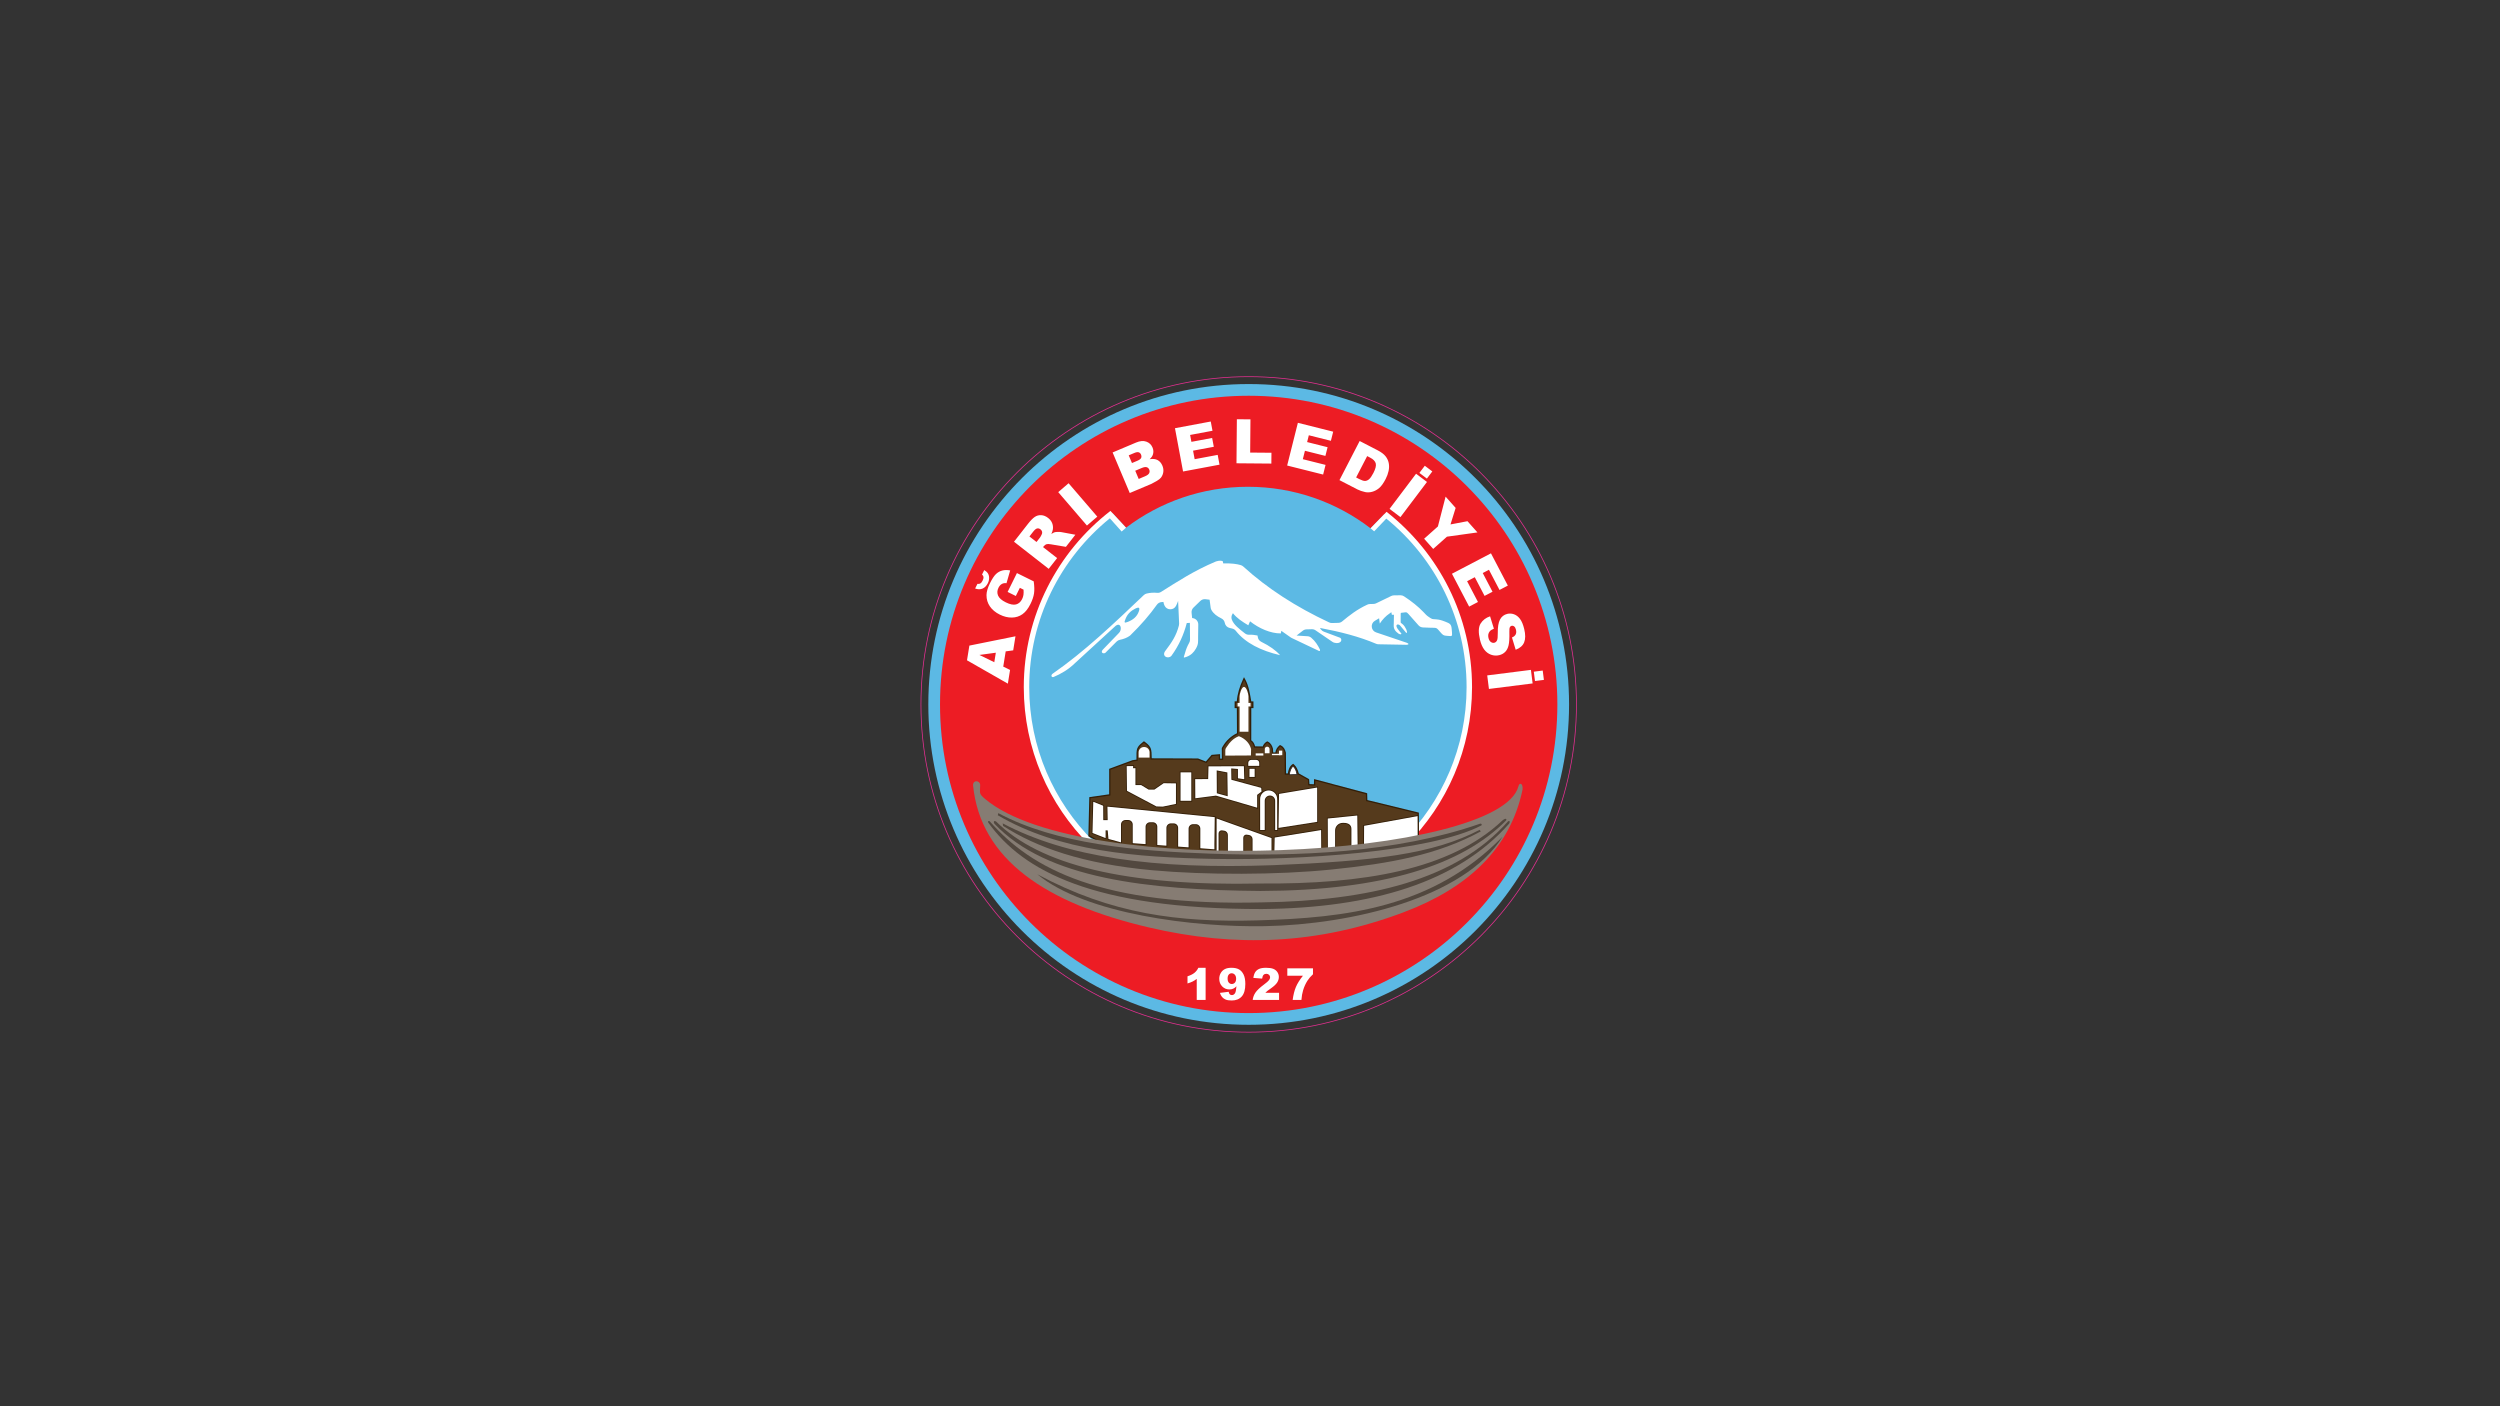 <?xml version="1.0" encoding="iso-8859-1"?>
<!-- Generator: Adobe Illustrator 29.7.1, SVG Export Plug-In . SVG Version: 9.03 Build 0)  -->
<svg version="1.1" id="Layer_1" xmlns="http://www.w3.org/2000/svg" xmlns:xlink="http://www.w3.org/1999/xlink" x="0px" y="0px"
	 viewBox="0 0 1920 1080" style="enable-background:new 0 0 1920 1080;" xml:space="preserve">
<rect x="0" y="0" width="1920" height="1080" fill="#333333" stroke="none"/>
<g>
	<path style="fill:none;stroke:#E92E92;stroke-width:0.567;stroke-miterlimit:22.926;" d="M958.996,289.283
		c139.016,0,251.713,112.698,251.713,251.713c0,139.015-112.697,251.713-251.713,251.713S707.283,680.012,707.283,540.996
		C707.283,401.981,819.981,289.283,958.996,289.283L958.996,289.283z"/>
	<path style="fill-rule:evenodd;clip-rule:evenodd;fill:#5CB9E4;" d="M958.996,294.953c135.887,0,246.045,110.157,246.045,246.043
		S1094.883,787.04,958.996,787.04c-135.885,0-246.043-110.157-246.043-246.043S823.112,294.953,958.996,294.953L958.996,294.953z"/>
	<path style="fill-rule:evenodd;clip-rule:evenodd;fill:#ED1C24;" d="M958.996,303.936c130.926,0,237.061,106.135,237.061,237.06
		s-106.135,237.06-237.061,237.06c-130.924,0-237.059-106.135-237.059-237.06S828.073,303.936,958.996,303.936L958.996,303.936z
		 M1063.127,394.877l-10.549,10.843c-26.078-19.984-58.734-31.875-94.184-31.875c-35.18,0-67.607,11.71-93.584,31.418l-0.018,0
		l-10.195-10.98c-40.162,31.025-66.029,79.61-66.029,134.233c0,93.685,76.07,169.632,169.906,169.632
		c93.834,0,169.904-75.947,169.904-169.632C1128.379,474.243,1102.848,425.927,1063.127,394.877L1063.127,394.877z"/>
	<path style="fill-rule:evenodd;clip-rule:evenodd;fill:#FFFFFF;" d="M1064.877,393.079c39.98,31.385,65.65,80.042,65.65,134.671
		c0,94.659-77.066,171.395-172.133,171.395S786.262,622.409,786.262,527.75c0-55.041,26.062-104.017,66.564-135.376l2.854,3.073v0
		l0.029,0.032l9.084,9.783l0.018,0l-3.371,2.95l-9.078-10.142c-37.781,30.664-61.914,77.363-61.914,129.68
		c0,92.357,75.191,167.228,167.947,167.228c92.754,0,167.947-74.87,167.947-167.228c0-52.198-24.021-98.805-61.654-129.472
		l-9.324,9.779l-2.785-2.337L1064.877,393.079L1064.877,393.079z"/>
	<path style="fill-rule:evenodd;clip-rule:evenodd;fill:#FFFFFF;" d="M809.043,519.978c-1.566,0.399-2.156-1.418-0.672-2.532
		c24.379-16.883,47.201-38.663,70.039-60.39c0.646-0.615,1.34-0.996,2.205-1.21c2.58-0.641,5.27-0.813,8.053-0.555
		c1.125,0.104,2.123-0.135,3.078-0.738c12.818-8.083,25.318-16.262,41.855-23.252c0.186-0.079,0.35-0.136,0.545-0.193
		c2.729-0.792,3.818-0.461,4.91-0.134c0.129,0.573,0.258,1.145,0.387,1.717c6.416-0.152,10.457,0.427,13.473,1.322
		c0.744,0.221,1.34,0.557,1.914,1.08c18.545,16.894,40.664,31.108,65.965,42.934c0.727,0.339,1.418,0.483,2.219,0.461
		c1.596-0.043,3.193-0.088,4.787-0.132c1.15-0.031,2.131-0.401,3.016-1.138c5.592-4.657,11.404-9.22,19.318-12.869
		c0.635-0.292,1.227-0.431,1.926-0.45c0.943-0.025,1.889-0.052,2.832-0.078c0.732-0.02,1.354-0.172,2.012-0.491
		c3.848-1.866,7.695-3.733,11.543-5.599c0.678-0.329,1.322-0.481,2.074-0.493c1.619-0.023,3.236-0.047,4.855-0.071
		c0.102-0.002,0.189,0,0.291,0.004c0.045,0.002,0.09,0.004,0.135,0.006c0.922,0.04,1.703,0.29,2.477,0.794
		c5.926,3.863,10.926,7.896,14.949,12.103c1.701,1.778,2.182,2.495,4.268,3.885c2.664,1.777,2.211,1.428,5.365,1.682
		c2.428,0.198,3.893,0.541,7.182,1.836c3.447,1.359,4.543,1.836,4.859,5.571c0.076,0.901,0.154,1.803,0.23,2.705
		c0.291,3.407-0.121,2.77-4.111,2.546c-2.387-0.133-3.037-0.708-4.715-2.673c-3.52-4.123-2.652-3.337-8.02-3.543
		c-1.805-0.07-3.611-0.14-5.414-0.21c-1.391-0.053-2.568-0.61-3.49-1.651c-2.613-2.943-5.225-5.888-7.838-8.831
		c-1.471-1.658-1.672-1.117-3.936-0.917c-0.068,0.006-0.127,0.012-0.193,0.021c-1.764,0.226-1.693-0.158-1.691,1.543
		c0,1.438-0.004,2.875-0.008,4.313c-0.012,2.729-0.193,1.5,1.604,3.135c1.191,1.081,1.953,2.41,2.619,3.795
		c0.055,0.116,0.1,0.217,0.146,0.338c0.701,1.794,0.545,2.438-0.012,2.549c-1.617-1.941-3.234-3.883-4.854-5.824
		c-1.352-1.416-4.139-0.959-1.955,2.394c0.906,1.39,2.135,2.714,3.047,3.915c-0.201,0.63-0.863,0.706-2.123,0.061
		c-1.18-0.828-2.24-1.742-2.955-2.905c-1.146-1.86-0.848-3.349-0.807-5.423c0.031-1.607,0.062-3.214,0.094-4.822
		c0.031-1.634,0.223-1.533-1.096-1.396c-0.844,0.086-0.613-0.778-0.725-1.692c-0.062-0.524-1.029,0.337-1.416,0.595
		c-3.057,2.036-5.561,4.683-7.609,7.834c-0.174-1.358-0.348-2.715-0.523-4.073c-1.088,0.649-2.176,1.299-3.264,1.948
		c-1.688,1.007-2.58,2.792-2.373,4.745c0.209,1.954,1.455,3.512,3.316,4.142c7.84,2.654,15.68,5.308,23.52,7.962
		c1.9,0.659,1.688,1.58-0.209,1.567c-7.162-0.134-14.326-0.267-21.49-0.4c-0.66-0.013-1.223-0.132-1.83-0.39
		c-13.082-5.548-27.383-9.181-43.049-12.145c0.211,0.613,0.559,0.951,0.879,1.348c0.578,0.719,1.242,1.2,2.107,1.524
		c4.209,1.579,8.422,3.158,12.633,4.738c1.947,1.871-0.037,4.993-4.625,3.741c-0.555-0.151-1.006-0.36-1.479-0.683
		c-4.314-2.946-8.627-5.892-12.939-8.839c-0.896-0.612-1.836-0.887-2.92-0.855c-1.334,0.038-2.668,0.077-4.002,0.116
		c-1.088,0.031-2.014,0.364-2.873,1.031c-1.596,1.238-3.191,2.477-4.789,3.715c2.803,0.177,5.604,0.354,8.406,0.531
		c1.098,0.069,2.023,0.441,2.865,1.152c3.188,2.694,5.008,5.747,6.586,8.864c0.176,0.368,0.6,2.024-1.244,1.005
		c-0.094-0.052-0.176-0.094-0.271-0.14c-6.713-3.186-13.426-6.374-20.139-9.56c-0.266-0.126-0.482-0.253-0.723-0.422
		c-2.393-1.684-4.785-3.369-7.176-5.054c-0.133,0.664-0.266,1.328-0.398,1.991c-7.797,0.054-16.707-3.791-23.633-9.293
		c-0.441,1.018-0.885,2.036-1.328,3.053c-4.631-2.717-8.945-5.608-11.814-9.294c-0.152,0.256-0.303,0.513-0.453,0.77
		c-0.771,1.312-0.902,2.755-0.381,4.185c1.441,3.94,5.801,7.23,10.037,10.549c0.973,0.761,2.053,1.103,3.287,1.04
		c2.102-0.107,4.273,0.168,6.361,0.583c0.105,0.3,0.166,0.6,0.193,0.9c0.164,1.761,1.154,3.194,2.742,3.969
		c6.424,3.133,11.17,6.568,14.457,10.266c-14.752-3.468-26.576-9.321-34.043-18.722c-0.719-0.903-1.604-1.466-2.727-1.73
		c-0.668-0.157-1.336-0.315-2.004-0.472c-1.904-0.448-3.289-1.868-3.689-3.782c-0.012-0.055-0.023-0.112-0.035-0.168
		c-0.324-1.548-1.26-2.742-2.686-3.427c-3.332-1.601-6.047-3.634-7.602-6.479c-0.303-0.554-0.473-1.076-0.557-1.701
		c-0.275-2.045-0.551-4.091-0.826-6.135c-1.037-0.126-2.074-0.253-3.111-0.379c-1.525-0.186-2.916,0.281-4.02,1.351
		c-1.742,1.688-3.484,3.376-5.225,5.063c-1.121,1.087-1.631,2.49-1.469,4.043c0.137,1.331,0.275,2.663,0.414,3.995
		c0.16,0.022,0.318,0.044,0.477,0.066c2.473,0.344,4.277,2.446,4.244,4.942c-0.043,3.113-0.086,6.228-0.129,9.34
		c-0.057,4.054,0.377,5.505-1.689,9.163c-1.613,2.861-3.859,5.067-7.086,6.252c-2.912,1.069-2.332,0.72-1.633-1.747
		c0.623-2.19,1.293-4.454,2.506-6.977c0.312-0.649,0.66-1.317,1.053-2.003c0.455-0.795,0.66-1.583,0.648-2.499
		c-0.01-0.872-0.02-1.752-0.029-2.637c-0.033-3.314-0.062-6.718-0.086-10.182c-0.797,0.044-1.594,0.089-2.391,0.133
		c-2.26,8.79-6.004,17.242-11.816,25.225c-2.656,2.789-7.928,0.115-4.453-4.116c0.047-0.056,0.086-0.105,0.129-0.163
		c4.336-5.761,8.148-11.151,10.131-19.173c0.117-0.48,0.16-0.904,0.139-1.398c-0.256-5.789-0.512-11.579-0.768-17.369
		c-0.461,1.346-0.996,2.605-1.602,3.778c-0.867,1.682-2.492,2.669-4.385,2.664c-1.893-0.004-3.512-1-4.373-2.686
		c-0.451-0.886-0.768-1.867-0.926-2.96c-0.459,0.033-0.918,0.066-1.377,0.098c-1.518,0.108-2.779,0.817-3.66,2.056
		c-5.477,7.698-12.182,15.502-20.338,23.433c-0.207,0.2-0.396,0.356-0.633,0.519c-2.02,1.398-4.486,2.395-7.414,2.97
		c-1.002,0.197-1.811,0.627-2.531,1.349c-2.898,2.899-5.799,5.799-8.699,8.698c-1.527,0.939-3.842-0.255-1.961-2.414
		c4.156-4.303,8.312-8.607,12.469-12.909c0.525-0.542,0.869-1.107,1.115-1.82c0.984-2.866-0.576-6.017-3.627-3.676
		c-10.34,9.487-20.682,18.974-31.021,28.462c-0.041,0.036-0.074,0.068-0.113,0.106C820.537,514.244,814.893,517.516,809.043,519.978
		L809.043,519.978z M871.821,467.45c-3.164,1.585-5.783,3.905-7.289,7.541c-1.324,3.198-1.283,3.774,1.803,2.547
		c4.035-1.605,6.842-4.064,8.189-7.706C875.742,466.536,874.727,465.994,871.821,467.45L871.821,467.45z"/>
	<path style="fill-rule:evenodd;clip-rule:evenodd;fill:#331E07;" d="M872.791,583.386c-0.01-1.718-0.043-3.463,0.043-5.166
		c0.068-1.34,0.23-2.674,0.807-3.902c0.879-1.866,2.723-3.326,4.309-4.577l0.602-0.475l0.617,0.455
		c1.621,1.198,3.381,2.569,4.297,4.412c0.584,1.172,0.799,2.441,0.91,3.734c0.127,1.478,0.141,3.001,0.158,4.5l35.521,0.123
		l6.059,2.355l4.436-5.127l6.463-0.543l0.039,3.448l1.35-0.002l-0.064-6.379c-0.02-1.948-0.156-1.489,0.834-3.157
		c2.57-4.327,6.258-7.782,10.826-9.965c-0.035-6.43-0.072-12.861-0.107-19.291l-1.715,0.001l0.023-5.196l1.662,0
		c0.441-5.816,2.271-11.48,4.695-16.757l0.832-1.813l0.961,1.749c2.836,5.165,3.592,11.116,4.637,16.835l1.66,0.007l0.025,5.165
		l-1.67,0.008l-0.021,24.734c1.729,1.189,2.393,2.713,2.943,4.621c1.947,0.027,3.893,0.055,5.838,0.081
		c0.59-1.527,1.537-2.752,3.004-3.649l0.463-0.284l0.492,0.234c2.172,1.035,3.262,3.029,3.875,5.269l0.027,0.1l0.008,0.104
		c0.059,0.955,0.117,1.91,0.176,2.865c0.561,0,1.121,0,1.68,0c0.26-2.122,1.391-3.938,3.057-5.331l0.508-0.425l0.592,0.3
		c2.389,1.214,3.234,3.029,3.91,5.491l0.035,0.127l0.109,15.879l1.365,0.053c0.188-1.344,0.496-2.701,1.049-3.926
		c0.547-1.213,1.322-2.263,2.412-3.04l0.658-0.47l0.6,0.543c0.902,0.819,1.627,1.763,2.201,2.837c0.688,1.287,1.102,2.65,1.496,4.04
		l7.934,4.451l0.262,3.742l3.426,0.123l0.104-3.979l40.775,10.885l0.172,5.235l39.545,9.65l0.094,18.987l-27.18,9.287
		l-79.348,15.966l-120.035-10.648l-27.369-15.441l0.721-30.055l15.26-2.161v-19.568l0.656-0.243
		c5.723-2.118,11.447-4.237,17.172-6.355l0.102-0.038l0.105-0.015C870.844,583.665,871.819,583.525,872.791,583.386L872.791,583.386
		z"/>
	<path style="fill-rule:evenodd;clip-rule:evenodd;fill:#553A1C;" d="M863.53,656.698l-26.654-15.039l0.686-28.601l15.279-2.164
		v-19.742c5.725-2.118,11.449-4.237,17.174-6.355c1.262-0.18,2.523-0.361,3.785-0.541c0-8.931-0.439-9.617,4.771-13.726
		c5.006,3.698,4.848,4.879,4.971,12.839l36.324,0.126l6.545,2.545l4.629-5.353l4.98-0.419l0.037,3.363l3.359-0.006l-0.07-6.932
		c-0.018-1.786-0.162-1.684,0.775-3.24c2.365-3.922,5.93-7.482,10.883-9.693c-0.039-6.979-0.078-13.958-0.117-20.936l-1.705,0.001
		l0.016-3.187h1.605c0.289-5.869,2.078-11.71,4.664-17.342c2.898,5.278,3.607,11.677,4.684,17.352l1.494,0.007l0.016,3.165
		l-1.664,0.008l-0.023,26.286c2.193,1.281,2.676,3.176,3.184,5.063c2.439,0.034,4.879,0.068,7.32,0.102
		c0.447-1.506,1.24-2.845,2.811-3.807c1.824,0.87,2.773,2.566,3.338,4.627c0.078,1.269,0.156,2.539,0.234,3.807
		c1.191,0,2.383,0,3.574,0c-0.023-2.348,1.143-4.219,2.752-5.564c2.137,1.084,2.811,2.724,3.398,4.861l0.113,16.707l3.248,0.126
		c0.176-1.684,0.49-3.244,1.08-4.552c0.482-1.07,1.148-1.972,2.078-2.635c0.877,0.794,1.508,1.66,1.992,2.566
		c0.721,1.352,1.121,2.798,1.527,4.24l7.824,4.389l0.287,4.103l5.342,0.191l0.096-3.721l38.826,10.364l0.172,5.252l39.523,9.645
		l0.086,17.48l-26.434,9.032l-79.141,15.925L863.53,656.698L863.53,656.698z"/>
	<path style="fill-rule:evenodd;clip-rule:evenodd;fill:#331E07;" d="M981.539,616.054l0.1-6.906l30.625-5.117v27.72l-30.725,4.834
		v1.511h-2.887v-23.119c0-1.833-1.5-3.334-3.334-3.334l0,0c-1.832,0-3.334,1.501-3.334,3.334v23.119h-4.873v-24.498
		c0-2.004,0.826-3.823,2.156-5.134l-3.107,2.331v10.414l-32.373-9.487l-16.461,2.127l-0.094-16.114l9.986-0.091l0.244-9.74
		l28.496-0.15l0.326,11.47l-6.227-0.916v-7.118l-3.801-0.317l0.123,7.487l22.852,6.184l0.322,3.651
		c1.273-1.126,2.945-1.812,4.77-1.812c3.971,0,7.215,3.245,7.215,7.214V616.054L981.539,616.054z M870.891,589.322h1.801v12.959
		h3.91l5.711,3.441h4.07l7.107-4.909l10.318,0.16v16.944l-10.713,2.251l-5.143-0.154l-23.111-12.267l-0.232-20.027l6.355-0.094
		L870.891,589.322L870.891,589.322z M915.596,592.47v23.231h-9.611V592.47H915.596L915.596,592.47z M935.098,592.49l0.094,16.232
		l6.992,1.908l-0.242-16.84L935.098,592.49L935.098,592.49z"/>
	<path style="fill-rule:evenodd;clip-rule:evenodd;fill:#FFFFFF;" d="M865.506,607.343l-0.219-18.963l4.979-0.073l-0.074,1.684
		h1.832v12.959h4.393l5.711,3.441h4.465l7.102-4.906l9.445,0.147v15.741l-10.104,2.124l-4.906-0.147L865.506,607.343
		L865.506,607.343z M914.926,593.139h-8.273v21.892h8.273V593.139L914.926,593.139z M933.84,611.041l31.65,9.275v-9.855l3.369-2.527
		l-0.252-2.864l-22.889-6.194l-0.143-8.73l5.152,0.43v7.156l4.865,0.716l-0.285-10.019l-27.193,0.143l-0.244,9.738l-9.965,0.09
		l0.086,14.689L933.84,611.041L933.84,611.041z M934.424,591.68l8.18,1.554l0.262,18.276l-8.34-2.277L934.424,591.68L934.424,591.68
		z M975.319,610.975L975.319,610.975c2.203,0,4.004,1.802,4.004,4.004v22.449h1.547v-23.829c0-3.601-2.945-6.545-6.545-6.545l0,0
		c-3.598,0-6.543,2.944-6.543,6.545v23.829h3.533v-22.449C971.315,612.776,973.117,610.975,975.319,610.975L975.319,610.975z
		 M982.301,609.716l29.293-4.895v26.357l-29.67,4.669L982.301,609.716L982.301,609.716z"/>
	<path style="fill-rule:evenodd;clip-rule:evenodd;fill:#331E07;" d="M967.766,588.858h-9.781v-2.976
		c0-1.638,1.338-2.975,2.977-2.975h3.83c1.637,0,2.975,1.338,2.975,2.975V588.858L967.766,588.858z M958.916,589.794h5.336v7.55
		h-5.336V589.794L958.916,589.794z"/>
	<path style="fill-rule:evenodd;clip-rule:evenodd;fill:#FFFFFF;" d="M967.098,588.188h-8.443v-2.306
		c0-1.268,1.037-2.306,2.307-2.306h3.83c1.268,0,2.307,1.038,2.307,2.306V588.188L967.098,588.188z M959.586,590.464h3.996v6.211
		h-3.996V590.464L959.586,590.464z"/>
	<path style="fill-rule:evenodd;clip-rule:evenodd;fill:#FFFFFF;" d="M882.864,581.86h-8.395v-4.075
		c0-2.241,1.834-4.074,4.074-4.074h0.246c2.24,0,4.074,1.833,4.074,4.074V581.86L882.864,581.86z"/>
	<path style="fill-rule:evenodd;clip-rule:evenodd;fill:#FFFFFF;" d="M942.233,573.468c2.285-3.478,4.998-6.437,9.227-8.091
		c4.955,1.9,8.287,5.571,9.371,9.9c-0.037,1.643-0.072,3.286-0.109,4.929c-6.566,0.037-13.131,0.073-19.697,0.11
		c0.006-1.033,0.01-2.066,0.014-3.1C941.045,575.069,941.031,575.299,942.233,573.468L942.233,573.468z"/>
	<path style="fill-rule:evenodd;clip-rule:evenodd;fill:#FFFFFF;" d="M973.184,573.45L973.184,573.45
		c1.002,0,1.822,0.82,1.822,1.822v3.262h-3.645v-3.262C971.362,574.27,972.182,573.45,973.184,573.45L973.184,573.45z"/>
	<polygon style="fill-rule:evenodd;clip-rule:evenodd;fill:#FFFFFF;" points="982.25,576.471 984.791,576.471 984.791,579.973 
		982.25,579.973 982.25,576.471 	"/>
	<polygon style="fill-rule:evenodd;clip-rule:evenodd;fill:#FFFFFF;" points="964.36,578.582 970.258,578.582 970.258,580.26 
		964.36,580.26 964.36,578.582 	"/>
	<polygon style="fill-rule:evenodd;clip-rule:evenodd;fill:#FFFFFF;" points="976.86,578.907 983.52,578.907 983.52,579.973 
		976.86,579.973 976.86,578.907 	"/>
	<path style="fill-rule:evenodd;clip-rule:evenodd;fill:#FFFFFF;" d="M955.406,527.531L955.406,527.531
		c1.875,0,3.408,5.404,3.408,7.206v5.122h1.596v2.708h-1.596v19.416H952v-19.416h-1.539v-2.708H952v-5.122
		C952,532.934,953.531,527.531,955.406,527.531L955.406,527.531z"/>
	<path style="fill-rule:evenodd;clip-rule:evenodd;fill:#331E07;" d="M933.684,654.319v-26.691l43.512,15.54v19.107l-15.898-2.907
		V644.43c0-1.181-0.967-2.328-2.141-2.494l-1.693-0.24c-1.104-0.156-1.953,0.616-1.953,1.722v14.893l-13.186-2.411v-14.762
		c0-1.181-0.967-2.328-2.141-2.494l-1.691-0.24c-1.104-0.156-1.953,0.617-1.953,1.722v14.716L933.684,654.319L933.684,654.319z
		 M847.989,629.195h2.021l-0.191-10.433l83.775,8.206l-0.268,21.7l0.031,4.319l-12.184-0.916v-15.67c0-1.517-1.244-2.76-2.762-2.76
		h-2.135c-1.518,0-2.762,1.243-2.762,2.76v15.095l-9.379-0.705v-15.002c0-1.517-1.242-2.76-2.76-2.76h-2.137
		c-1.518,0-2.76,1.243-2.76,2.76v14.427l-8.348-0.627v-14.671c0-1.517-1.242-2.76-2.76-2.76h-2.137c-1.518,0-2.76,1.243-2.76,2.76
		v14.096l-11.219-0.843v-14.966c0-1.517-1.242-2.76-2.76-2.76h-2.137c-1.518,0-2.76,1.243-2.76,2.76v14.391l-1.191-0.09
		l-9.754-2.704l-0.559-6.407l-0.33-0.009l0.006,6.258l-11.43-4.484l0.641-25.389l8.941,3.577L847.989,629.195L847.989,629.195z"/>
	<path style="fill-rule:evenodd;clip-rule:evenodd;fill:#FFFFFF;" d="M934.354,653.761v-25.183l42.172,15.062v17.833l-14.559-2.662
		v-14.38c0-1.524-1.223-2.945-2.717-3.157l-1.693-0.24c-1.494-0.213-2.715,0.86-2.715,2.385v14.09l-11.848-2.166v-14.204
		c0-1.524-1.223-2.945-2.717-3.157l-1.691-0.24c-1.494-0.213-2.717,0.86-2.717,2.385v13.913L934.354,653.761L934.354,653.761z
		 M839.026,639.709l0.604-23.958l7.629,3.052l0.064,11.062h3.369l-0.189-10.363l82.416,8.072l-0.262,21.092l0.027,3.598
		l-10.84-0.814v-15.049c0-1.887-1.543-3.43-3.432-3.43h-2.135c-1.887,0-3.432,1.543-3.432,3.43v14.373l-8.039-0.604v-14.381
		c0-1.886-1.543-3.429-3.43-3.429h-2.137c-1.887,0-3.43,1.543-3.43,3.429v13.705l-7.008-0.526v-14.05c0-1.887-1.543-3.43-3.43-3.43
		h-2.137c-1.887,0-3.43,1.543-3.43,3.43v13.374l-9.879-0.742v-14.344c0-1.887-1.543-3.43-3.43-3.43h-2.137
		c-1.887,0-3.43,1.543-3.43,3.43v13.669l-0.404-0.03l-9.244-2.563l-0.57-6.538l-1.615-0.045l0.006,5.965L839.026,639.709
		L839.026,639.709z"/>
	<path style="fill-rule:evenodd;clip-rule:evenodd;fill:#331E07;" d="M1046.871,650.572l0.086-16.895l42.412-7.7l0.074,16.941
		L1046.871,650.572L1046.871,650.572z M1043.354,651.027l-6.139,0.349v-14.819c0-2.941-2.543-3.91-5.107-3.91h-0.947
		c-2.811,0-5.111,2.302-5.113,5.112l-0.006,14.252l-6.896,0.392l-0.109-24.39l24.039-2.443L1043.354,651.027L1043.354,651.027z
		 M978.026,655.176l0.262-12.528l36.992-5.953l0.127,16.961L978.026,655.176L978.026,655.176z"/>
	<path style="fill-rule:evenodd;clip-rule:evenodd;fill:#FFFFFF;" d="M1047.545,649.77l0.08-15.534l41.078-7.458l0.068,15.581
		L1047.545,649.77L1047.545,649.77z M1042.676,650.395l-4.793,0.273v-14.111c0-3.18-2.596-4.579-5.775-4.579h-0.947
		c-3.18,0-5.781,2.602-5.783,5.781l-0.004,13.619l-5.562,0.316l-0.104-23.077l22.707-2.307L1042.676,650.395L1042.676,650.395z
		 M978.709,654.478l0.234-11.258l35.672-5.74l0.117,15.533L978.709,654.478L978.709,654.478z"/>
	<path style="fill-rule:evenodd;clip-rule:evenodd;fill:#867C73;" d="M1169.313,606.434c0.5-5.013-2.445-5.773-3.125-2.629
		c-14.221,55.306-335.199,72.27-409.52,9.885c-5.236-4.396-3.92-4.287-3.879-11.112c-0.365-3.167-5.432-3.864-5.49,0.403
		c5.594,57.05,55.836,90.727,134.979,109.275c67.049,15.714,130.078,13,195.367-11.495
		C1127.485,682.062,1159.885,651.553,1169.313,606.434L1169.313,606.434z"/>
	<path style="fill-rule:evenodd;clip-rule:evenodd;fill:#52483F;" d="M1153.92,642.635
		c-29.188,46.938-116.137,67.447-182.438,68.655c-54.664,0.995-137.689-9.212-174.84-39.859
		c56.832,30.465,108.018,37.173,169.598,35.401C1033.24,704.904,1100.364,697.317,1153.92,642.635L1153.92,642.635z"/>
	<path style="fill-rule:evenodd;clip-rule:evenodd;fill:#52483F;" d="M759.139,631.938c-0.848-1.292,0.291-1.887,1.174-0.955
		c31.879,36.331,85.51,65.141,208.932,62.039c81.85-1.164,149.209-17.222,188.656-61.966c1.213-1.203,2.176-0.309,1.111,1.496
		c-39.578,44.962-105.014,64.8-189.934,65.599C838.778,698.233,785.442,668.422,759.139,631.938L759.139,631.938z"/>
	<path style="fill-rule:evenodd;clip-rule:evenodd;fill:#52483F;" d="M763.83,632.74c-1.227-1.615-0.375-2.921,1.326-1.682
		c33.211,32.943,98.934,49.738,203.021,47.478c78.291,0.569,145.459-10.253,185.816-48.532c2.809-2.218,3.338-0.766,2.598,0.223
		c-33.826,34.15-93.879,53.707-188.471,54.048C881.356,683.525,803.574,674.869,763.83,632.74L763.83,632.74z"/>
	<path style="fill-rule:evenodd;clip-rule:evenodd;fill:#52483F;" d="M770.401,634.313c-0.117-0.655-0.234-1.309-0.352-1.964
		c49.078,25.889,115.504,35.473,207.746,32.106c77.027-3.058,123.264-8.5,158.514-27.126c0.314,0.393,0.627,0.785,0.941,1.178
		c-32.988,17.99-69.494,24.682-114.656,29.291c-41.365,4.221-96.66,4.29-137.551,0.56
		C831.268,663.451,795.871,650.702,770.401,634.313L770.401,634.313z"/>
	<path style="fill-rule:evenodd;clip-rule:evenodd;fill:#52483F;" d="M766.311,626.126c0.119-0.552,0.238-1.104,0.357-1.657
		c44.533,23.867,105.85,29.131,163.055,31.146c65.506,2.307,142.148-0.448,206.697-22.928c1.445-0.543,1.945,0.71,1.232,1.275
		c-39.26,20.501-141.275,26.933-205.6,25.668C872.522,658.46,813.444,653.811,766.311,626.126L766.311,626.126z"/>
	<path style="fill:#FFFFFF;" d="M772.371,500.261l-1.879,11.692l5.232,2.563l-1.691,10.533l-31.375-17.935l1.814-11.295
		l35.406-7.149l-1.736,10.805L772.371,500.261L772.371,500.261z M764.791,501.283l-12.588,1.717l11.412,5.59L764.791,501.283
		L764.791,501.283z M780.156,457.72l-6.311-3.119l7.158-14.483l12.896,6.374c0.52,3.708,0.602,6.796,0.234,9.259
		c-0.367,2.47-1.277,5.164-2.723,8.086c-1.779,3.6-3.844,6.232-6.191,7.891c-2.342,1.662-5.037,2.516-8.084,2.565
		c-3.037,0.053-6.133-0.704-9.273-2.256c-3.311-1.636-5.844-3.74-7.619-6.313c-1.77-2.569-2.639-5.484-2.607-8.745
		c0.033-2.538,0.914-5.546,2.631-9.018c1.652-3.346,3.195-5.701,4.621-7.06c1.432-1.365,3.051-2.278,4.869-2.74
		c1.816-0.463,3.842-0.489,6.068-0.074l-2.834,9.823c-1.336-0.195-2.529-0.002-3.574,0.587c-1.055,0.585-1.916,1.565-2.6,2.948
		c-1.012,2.047-1.109,4.037-0.287,5.962c0.824,1.926,2.781,3.649,5.865,5.173c3.275,1.619,5.922,2.163,7.938,1.622
		c2.012-0.534,3.568-1.907,4.656-4.11c0.518-1.044,0.861-2.113,1.027-3.216c0.164-1.096,0.186-2.438,0.074-4.021l-2.838-1.403
		L780.156,457.72L780.156,457.72z M754.201,441.256l1.695-3.43c1.264,0.73,2.205,1.581,2.828,2.557
		c0.617,0.973,0.926,2.144,0.926,3.496c-0.006,1.359-0.318,2.67-0.947,3.941c-1.035,2.096-2.41,3.507-4.125,4.223
		c-1.715,0.715-3.609,0.692-5.672-0.073l1.758-3.557c0.934,0.119,1.693,0.003,2.283-0.338c0.584-0.344,1.133-1.03,1.635-2.046
		c0.594-1.2,0.85-2.145,0.773-2.824C755.272,442.522,754.891,441.868,754.201,441.256L754.201,441.256z M805.408,436.871
		l-26.656-20.818l10.721-13.725c1.986-2.544,3.725-4.323,5.213-5.319c1.484-1.007,3.146-1.458,4.969-1.363
		c1.83,0.1,3.596,0.82,5.297,2.148c1.477,1.153,2.508,2.468,3.086,3.939c0.59,1.469,0.781,3.017,0.584,4.651
		c-0.127,1.031-0.529,2.275-1.203,3.716c1.094-0.724,1.975-1.185,2.652-1.375c0.449-0.128,1.264-0.2,2.43-0.22
		c1.158-0.014,2.012,0.033,2.553,0.146l10.826,2.012l-7.27,9.307l-11.564-1.949c-1.49-0.265-2.561-0.302-3.217-0.115
		c-0.875,0.276-1.607,0.792-2.193,1.542l-0.568,0.727l10.797,8.432L805.408,436.871L805.408,436.871z M796.041,416.249l2.719-3.481
		c0.291-0.372,0.738-1.201,1.34-2.47c0.32-0.628,0.391-1.293,0.205-1.989c-0.182-0.701-0.562-1.277-1.145-1.732
		c-0.863-0.674-1.74-0.919-2.625-0.732c-0.893,0.183-1.922,1.027-3.1,2.535l-2.83,3.624L796.041,416.249L796.041,416.249z
		 M812.725,377.965l7.955-6.833l22.041,25.655l-7.955,6.834L812.725,377.965L812.725,377.965z M854.487,347.486l18.035-7.621
		c3.002-1.269,5.625-1.497,7.863-0.69c2.238,0.806,3.82,2.308,4.75,4.506c0.777,1.842,0.873,3.665,0.275,5.465
		c-0.389,1.207-1.221,2.37-2.477,3.508c2.469-0.411,4.496-0.182,6.109,0.683c1.607,0.868,2.832,2.291,3.668,4.271
		c0.684,1.617,0.92,3.227,0.719,4.833c-0.209,1.61-0.811,3.06-1.789,4.363c-0.617,0.808-1.691,1.663-3.234,2.563
		c-2.049,1.199-3.422,1.951-4.133,2.251l-16.623,7.024L854.487,347.486L854.487,347.486z M869.356,355.613l4.199-1.774
		c1.502-0.634,2.443-1.34,2.812-2.103c0.367-0.771,0.348-1.643-0.064-2.622c-0.385-0.907-0.982-1.492-1.783-1.751
		c-0.805-0.267-1.943-0.085-3.4,0.531l-4.264,1.802L869.356,355.613L869.356,355.613z M874.524,367.839l4.908-2.075
		c1.662-0.702,2.703-1.492,3.137-2.368c0.434-0.876,0.443-1.803,0.023-2.796c-0.389-0.922-1.035-1.52-1.945-1.793
		c-0.91-0.274-2.213-0.057-3.902,0.657l-4.887,2.065L874.524,367.839L874.524,367.839z M902.373,328.865l27.488-5.142l1.328,7.104
		l-17.18,3.214l0.99,5.293l15.928-2.979l1.268,6.779l-15.926,2.979l1.225,6.547l17.689-3.309l1.408,7.522l-28,5.237L902.373,328.865
		L902.373,328.865z M949.912,321.977l10.439,0.089l-0.219,25.508l16.344,0.14l-0.072,8.313l-26.783-0.23L949.912,321.977
		L949.912,321.977z M996.768,324.718l27.123,6.809l-1.76,7.01l-16.951-4.255l-1.312,5.223l15.715,3.945l-1.678,6.689l-15.717-3.945
		l-1.621,6.46l17.457,4.382l-1.863,7.422l-27.627-6.936L996.768,324.718L996.768,324.718z M1044.221,338.69l13.801,7.13
		c2.715,1.402,4.727,2.911,6.018,4.51c1.289,1.605,2.129,3.376,2.516,5.322c0.375,1.949,0.338,3.959-0.119,6.044
		c-0.451,2.089-1.207,4.153-2.266,6.203c-1.658,3.21-3.309,5.513-4.957,6.903c-1.643,1.394-3.422,2.353-5.342,2.876
		c-1.918,0.524-3.723,0.602-5.418,0.231c-2.318-0.506-4.305-1.187-5.955-2.04l-13.801-7.13L1044.221,338.69L1044.221,338.69z
		 M1049.985,350.281l-8.479,16.409l2.279,1.178c1.945,1.005,3.443,1.504,4.488,1.503c1.043-0.01,2.072-0.427,3.094-1.255
		c1.025-0.835,2.152-2.45,3.396-4.857c1.643-3.182,2.25-5.625,1.814-7.339c-0.436-1.713-1.859-3.193-4.271-4.44L1049.985,350.281
		L1049.985,350.281z M1087.547,363.824l8.369,6.319l-20.379,26.993l-8.369-6.319L1087.547,363.824L1087.547,363.824z
		 M1094.246,357.695l5.768,4.355l-4.154,5.504l-5.768-4.355L1094.246,357.695L1094.246,357.695z M1110.223,381.418l7.717,8.667
		l-3.955,12.68l13.033-2.484l7.674,8.62l-23.416,3.264l-10.578,9.418l-6.973-7.832l10.578-9.418L1110.223,381.418L1110.223,381.418z
		 M1145.063,424.953l12.961,24.779l-6.404,3.35l-8.102-15.487l-4.771,2.496l7.512,14.357l-6.111,3.197l-7.51-14.357l-5.902,3.087
		l8.342,15.948l-6.781,3.547l-13.203-25.24L1145.063,424.953L1145.063,424.953z M1144.383,473.332l2.93,9.498
		c-1.512,0.583-2.604,1.3-3.26,2.138c-1.07,1.368-1.377,3.021-0.908,4.965c0.348,1.447,0.955,2.483,1.824,3.099
		c0.871,0.625,1.754,0.825,2.648,0.609c0.85-0.205,1.527-0.757,2.021-1.661c0.494-0.905,0.705-2.786,0.654-5.649
		c-0.078-4.694,0.49-8.184,1.693-10.482c1.193-2.312,3.074-3.778,5.646-4.398c1.684-0.406,3.395-0.299,5.129,0.319
		c1.744,0.616,3.277,1.802,4.609,3.562c1.33,1.761,2.408,4.351,3.232,7.773c1.014,4.202,1.004,7.589-0.033,10.172
		c-1.031,2.58-3.203,4.489-6.516,5.732l-2.867-9.415c1.432-0.612,2.389-1.41,2.867-2.384c0.482-0.983,0.549-2.189,0.203-3.621
		c-0.283-1.179-0.752-2.014-1.393-2.49c-0.643-0.477-1.326-0.628-2.045-0.455c-0.521,0.126-0.93,0.483-1.234,1.066
		c-0.322,0.573-0.447,1.801-0.391,3.682c0.113,4.67-0.094,8.081-0.613,10.23c-0.516,2.157-1.389,3.849-2.633,5.072
		c-1.234,1.221-2.754,2.049-4.551,2.482c-2.105,0.507-4.189,0.394-6.254-0.34c-2.057-0.743-3.803-2.039-5.227-3.915
		c-1.422-1.868-2.516-4.39-3.283-7.574c-1.348-5.588-1.201-9.72,0.432-12.389C1138.699,476.289,1141.137,474.414,1144.383,473.332
		L1144.383,473.332z M1175.742,514.466l1.314,10.404l-33.555,4.24l-1.316-10.404L1175.742,514.466L1175.742,514.466z
		 M1184.807,514.986l0.906,7.171l-6.842,0.865l-0.906-7.17L1184.807,514.986L1184.807,514.986z"/>
	
		<path style="fill-rule:evenodd;clip-rule:evenodd;fill:#FFFFFF;stroke:#231F20;stroke-width:0.567;stroke-miterlimit:22.926;" d="
		M996.123,594.808c-1.949,0.074-3.896,0.148-5.846,0.222c0.289-2.397,0.768-4.726,2.717-6.528
		C995.186,590.139,995.549,592.517,996.123,594.808L996.123,594.808z"/>
	<path style="fill:#FFFFFF;" d="M925.914,743.257v24.709h-6.82v-16.167c-1.104,0.837-2.174,1.51-3.209,2.025
		c-1.035,0.514-2.33,1.012-3.885,1.482v-5.499c2.297-0.747,4.084-1.64,5.352-2.681c1.271-1.047,2.268-2.336,2.986-3.869H925.914
		L925.914,743.257z M936.897,762.524l6.719-0.837c0.176,0.928,0.477,1.59,0.895,1.969c0.424,0.385,0.939,0.577,1.543,0.577
		c1.088,0,1.93-0.543,2.541-1.635c0.441-0.809,0.775-2.512,0.996-5.114c-0.809,0.831-1.635,1.437-2.49,1.822
		c-0.848,0.39-1.832,0.583-2.953,0.583c-2.178,0-4.016-0.775-5.514-2.319c-1.5-1.55-2.246-3.507-2.246-5.872
		c0-1.612,0.379-3.083,1.143-4.412c0.764-1.324,1.816-2.331,3.15-3.01c1.336-0.679,3.016-1.018,5.041-1.018
		c2.432,0,4.377,0.419,5.848,1.25c1.471,0.837,2.648,2.161,3.525,3.977s1.318,4.214,1.318,7.201c0,4.384-0.922,7.592-2.773,9.634
		c-1.844,2.036-4.4,3.055-7.676,3.055c-1.934,0-3.455-0.221-4.576-0.668c-1.113-0.447-2.041-1.103-2.783-1.957
		C937.864,764.889,937.291,763.814,936.897,762.524L936.897,762.524z M949.34,751.68c0-1.318-0.334-2.347-0.996-3.094
		c-0.66-0.747-1.469-1.12-2.42-1.12c-0.9,0-1.641,0.34-2.234,1.013s-0.889,1.686-0.889,3.038c0,1.358,0.307,2.399,0.922,3.117
		c0.611,0.718,1.381,1.081,2.297,1.081c0.951,0,1.742-0.351,2.377-1.047C949.024,753.971,949.34,752.976,949.34,751.68
		L949.34,751.68z M982.326,767.966h-20.264c0.232-1.997,0.939-3.881,2.117-5.64c1.176-1.765,3.383-3.846,6.617-6.245
		c1.98-1.471,3.248-2.585,3.807-3.349c0.555-0.764,0.832-1.488,0.832-2.172c0-0.741-0.271-1.375-0.82-1.901s-1.238-0.786-2.07-0.786
		c-0.859,0-1.566,0.271-2.115,0.815c-0.549,0.549-0.916,1.505-1.104,2.885l-6.754-0.549c0.266-1.906,0.752-3.388,1.459-4.458
		c0.707-1.069,1.703-1.884,2.986-2.455c1.291-0.571,3.072-0.854,5.346-0.854c2.377,0,4.221,0.271,5.545,0.815
		c1.318,0.537,2.359,1.369,3.111,2.489c0.758,1.126,1.137,2.382,1.137,3.773c0,1.476-0.436,2.891-1.301,4.243
		c-0.865,1.346-2.443,2.828-4.734,4.44c-1.357,0.939-2.27,1.601-2.727,1.974c-0.459,0.379-0.996,0.865-1.619,1.477h10.551V767.966
		L982.326,767.966z M988.656,743.665h19.719v4.559c-1.713,1.544-3.145,3.219-4.299,5.023c-1.391,2.189-2.488,4.622-3.297,7.308
		c-0.645,2.087-1.074,4.559-1.297,7.41h-6.719c0.531-3.965,1.363-7.292,2.5-9.979s2.936-5.561,5.396-8.621h-12.004V743.665
		L988.656,743.665z"/>
</g>
</svg>
